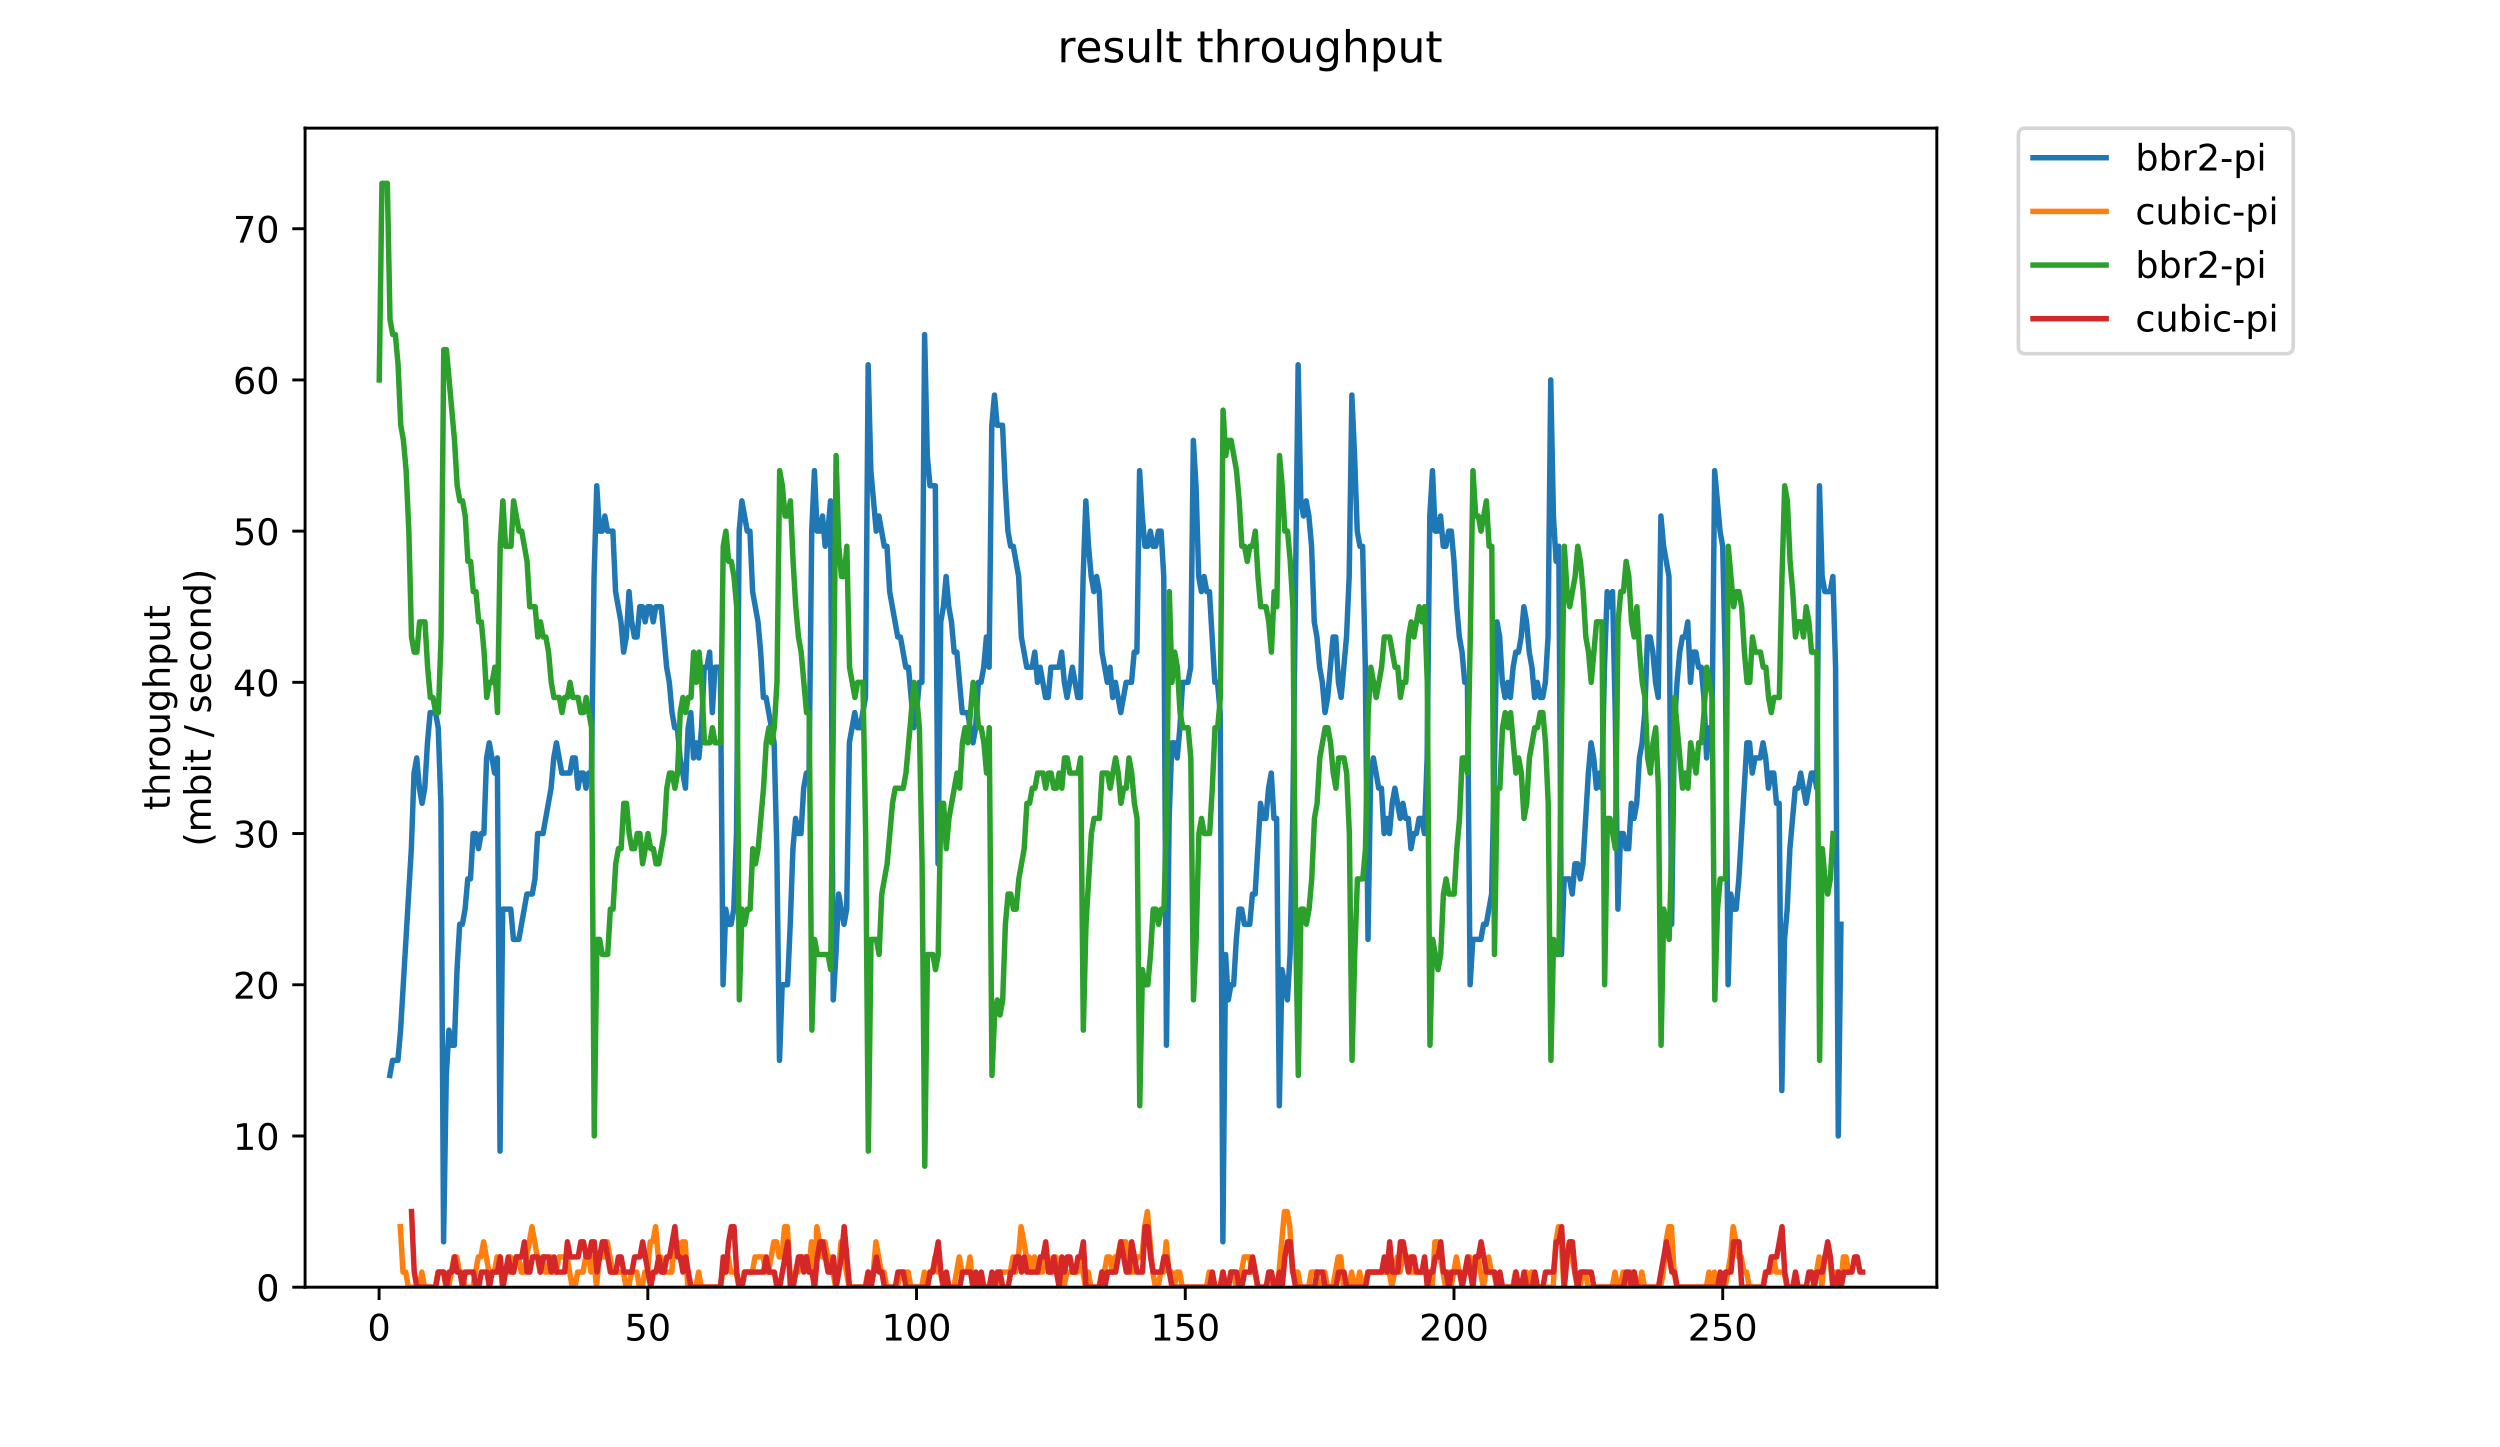 <?xml version="1.0" encoding="utf-8" standalone="no"?>
<!DOCTYPE svg PUBLIC "-//W3C//DTD SVG 1.1//EN"
  "http://www.w3.org/Graphics/SVG/1.1/DTD/svg11.dtd">
<!-- Created with matplotlib (https://matplotlib.org/) -->
<svg height="396pt" version="1.1" viewBox="0 0 684 396" width="684pt" xmlns="http://www.w3.org/2000/svg" xmlns:xlink="http://www.w3.org/1999/xlink">
 <defs>
  <style type="text/css">
*{stroke-linecap:butt;stroke-linejoin:round;}
  </style>
 </defs>
 <g id="figure_1">
  <g id="patch_1">
   <path d="M 0 396 
L 684 396 
L 684 0 
L 0 0 
z
" style="fill:#ffffff;"/>
  </g>
  <g id="axes_1">
   <g id="patch_2">
    <path d="M 83.472 352.174 
L 529.913 352.174 
L 529.913 35.062 
L 83.472 35.062 
z
" style="fill:#ffffff;"/>
   </g>
   <g id="matplotlib.axis_1">
    <g id="xtick_1">
     <g id="line2d_1">
      <defs>
       <path d="M 0 0 
L 0 3.5 
" id="me24bb9c80d" style="stroke:#000000;stroke-width:0.8;"/>
      </defs>
      <g>
       <use style="stroke:#000000;stroke-width:0.8;" x="103.72" xlink:href="#me24bb9c80d" y="352.174"/>
      </g>
     </g>
     <g id="text_1">
      <!-- 0 -->
      <defs>
       <path d="M 31.781 66.406 
Q 24.172 66.406 20.328 58.906 
Q 16.5 51.422 16.5 36.375 
Q 16.5 21.391 20.328 13.891 
Q 24.172 6.391 31.781 6.391 
Q 39.453 6.391 43.281 13.891 
Q 47.125 21.391 47.125 36.375 
Q 47.125 51.422 43.281 58.906 
Q 39.453 66.406 31.781 66.406 
z
M 31.781 74.219 
Q 44.047 74.219 50.516 64.516 
Q 56.984 54.828 56.984 36.375 
Q 56.984 17.969 50.516 8.266 
Q 44.047 -1.422 31.781 -1.422 
Q 19.531 -1.422 13.062 8.266 
Q 6.594 17.969 6.594 36.375 
Q 6.594 54.828 13.062 64.516 
Q 19.531 74.219 31.781 74.219 
z
" id="DejaVuSans-48"/>
      </defs>
      <g transform="translate(100.538 366.773)scale(0.1 -0.1)">
       <use xlink:href="#DejaVuSans-48"/>
      </g>
     </g>
    </g>
    <g id="xtick_2">
     <g id="line2d_2">
      <g>
       <use style="stroke:#000000;stroke-width:0.8;" x="177.243" xlink:href="#me24bb9c80d" y="352.174"/>
      </g>
     </g>
     <g id="text_2">
      <!-- 50 -->
      <defs>
       <path d="M 10.797 72.906 
L 49.516 72.906 
L 49.516 64.594 
L 19.828 64.594 
L 19.828 46.734 
Q 21.969 47.469 24.109 47.828 
Q 26.266 48.188 28.422 48.188 
Q 40.625 48.188 47.75 41.5 
Q 54.891 34.812 54.891 23.391 
Q 54.891 11.625 47.562 5.094 
Q 40.234 -1.422 26.906 -1.422 
Q 22.312 -1.422 17.547 -0.641 
Q 12.797 0.141 7.719 1.703 
L 7.719 11.625 
Q 12.109 9.234 16.797 8.062 
Q 21.484 6.891 26.703 6.891 
Q 35.156 6.891 40.078 11.328 
Q 45.016 15.766 45.016 23.391 
Q 45.016 31 40.078 35.438 
Q 35.156 39.891 26.703 39.891 
Q 22.75 39.891 18.812 39.016 
Q 14.891 38.141 10.797 36.281 
z
" id="DejaVuSans-53"/>
      </defs>
      <g transform="translate(170.88 366.773)scale(0.1 -0.1)">
       <use xlink:href="#DejaVuSans-53"/>
       <use x="63.623" xlink:href="#DejaVuSans-48"/>
      </g>
     </g>
    </g>
    <g id="xtick_3">
     <g id="line2d_3">
      <g>
       <use style="stroke:#000000;stroke-width:0.8;" x="250.766" xlink:href="#me24bb9c80d" y="352.174"/>
      </g>
     </g>
     <g id="text_3">
      <!-- 100 -->
      <defs>
       <path d="M 12.406 8.297 
L 28.516 8.297 
L 28.516 63.922 
L 10.984 60.406 
L 10.984 69.391 
L 28.422 72.906 
L 38.281 72.906 
L 38.281 8.297 
L 54.391 8.297 
L 54.391 0 
L 12.406 0 
z
" id="DejaVuSans-49"/>
      </defs>
      <g transform="translate(241.222 366.773)scale(0.1 -0.1)">
       <use xlink:href="#DejaVuSans-49"/>
       <use x="63.623" xlink:href="#DejaVuSans-48"/>
       <use x="127.246" xlink:href="#DejaVuSans-48"/>
      </g>
     </g>
    </g>
    <g id="xtick_4">
     <g id="line2d_4">
      <g>
       <use style="stroke:#000000;stroke-width:0.8;" x="324.289" xlink:href="#me24bb9c80d" y="352.174"/>
      </g>
     </g>
     <g id="text_4">
      <!-- 150 -->
      <g transform="translate(314.745 366.773)scale(0.1 -0.1)">
       <use xlink:href="#DejaVuSans-49"/>
       <use x="63.623" xlink:href="#DejaVuSans-53"/>
       <use x="127.246" xlink:href="#DejaVuSans-48"/>
      </g>
     </g>
    </g>
    <g id="xtick_5">
     <g id="line2d_5">
      <g>
       <use style="stroke:#000000;stroke-width:0.8;" x="397.812" xlink:href="#me24bb9c80d" y="352.174"/>
      </g>
     </g>
     <g id="text_5">
      <!-- 200 -->
      <defs>
       <path d="M 19.188 8.297 
L 53.609 8.297 
L 53.609 0 
L 7.328 0 
L 7.328 8.297 
Q 12.938 14.109 22.625 23.891 
Q 32.328 33.688 34.812 36.531 
Q 39.547 41.844 41.422 45.531 
Q 43.312 49.219 43.312 52.781 
Q 43.312 58.594 39.234 62.25 
Q 35.156 65.922 28.609 65.922 
Q 23.969 65.922 18.812 64.312 
Q 13.672 62.703 7.812 59.422 
L 7.812 69.391 
Q 13.766 71.781 18.938 73 
Q 24.125 74.219 28.422 74.219 
Q 39.75 74.219 46.484 68.547 
Q 53.219 62.891 53.219 53.422 
Q 53.219 48.922 51.531 44.891 
Q 49.859 40.875 45.406 35.406 
Q 44.188 33.984 37.641 27.219 
Q 31.109 20.453 19.188 8.297 
z
" id="DejaVuSans-50"/>
      </defs>
      <g transform="translate(388.268 366.773)scale(0.1 -0.1)">
       <use xlink:href="#DejaVuSans-50"/>
       <use x="63.623" xlink:href="#DejaVuSans-48"/>
       <use x="127.246" xlink:href="#DejaVuSans-48"/>
      </g>
     </g>
    </g>
    <g id="xtick_6">
     <g id="line2d_6">
      <g>
       <use style="stroke:#000000;stroke-width:0.8;" x="471.335" xlink:href="#me24bb9c80d" y="352.174"/>
      </g>
     </g>
     <g id="text_6">
      <!-- 250 -->
      <g transform="translate(461.791 366.773)scale(0.1 -0.1)">
       <use xlink:href="#DejaVuSans-50"/>
       <use x="63.623" xlink:href="#DejaVuSans-53"/>
       <use x="127.246" xlink:href="#DejaVuSans-48"/>
      </g>
     </g>
    </g>
   </g>
   <g id="matplotlib.axis_2">
    <g id="ytick_1">
     <g id="line2d_7">
      <defs>
       <path d="M 0 0 
L -3.5 0 
" id="m927d7fa964" style="stroke:#000000;stroke-width:0.8;"/>
      </defs>
      <g>
       <use style="stroke:#000000;stroke-width:0.8;" x="83.472" xlink:href="#m927d7fa964" y="352.174"/>
      </g>
     </g>
     <g id="text_7">
      <!-- 0 -->
      <g transform="translate(70.11 355.973)scale(0.1 -0.1)">
       <use xlink:href="#DejaVuSans-48"/>
      </g>
     </g>
    </g>
    <g id="ytick_2">
     <g id="line2d_8">
      <g>
       <use style="stroke:#000000;stroke-width:0.8;" x="83.472" xlink:href="#m927d7fa964" y="310.803"/>
      </g>
     </g>
     <g id="text_8">
      <!-- 10 -->
      <g transform="translate(63.747 314.602)scale(0.1 -0.1)">
       <use xlink:href="#DejaVuSans-49"/>
       <use x="63.623" xlink:href="#DejaVuSans-48"/>
      </g>
     </g>
    </g>
    <g id="ytick_3">
     <g id="line2d_9">
      <g>
       <use style="stroke:#000000;stroke-width:0.8;" x="83.472" xlink:href="#m927d7fa964" y="269.431"/>
      </g>
     </g>
     <g id="text_9">
      <!-- 20 -->
      <g transform="translate(63.747 273.231)scale(0.1 -0.1)">
       <use xlink:href="#DejaVuSans-50"/>
       <use x="63.623" xlink:href="#DejaVuSans-48"/>
      </g>
     </g>
    </g>
    <g id="ytick_4">
     <g id="line2d_10">
      <g>
       <use style="stroke:#000000;stroke-width:0.8;" x="83.472" xlink:href="#m927d7fa964" y="228.06"/>
      </g>
     </g>
     <g id="text_10">
      <!-- 30 -->
      <defs>
       <path d="M 40.578 39.312 
Q 47.656 37.797 51.625 33 
Q 55.609 28.219 55.609 21.188 
Q 55.609 10.406 48.188 4.484 
Q 40.766 -1.422 27.094 -1.422 
Q 22.516 -1.422 17.656 -0.516 
Q 12.797 0.391 7.625 2.203 
L 7.625 11.719 
Q 11.719 9.328 16.594 8.109 
Q 21.484 6.891 26.812 6.891 
Q 36.078 6.891 40.938 10.547 
Q 45.797 14.203 45.797 21.188 
Q 45.797 27.641 41.281 31.266 
Q 36.766 34.906 28.719 34.906 
L 20.219 34.906 
L 20.219 43.016 
L 29.109 43.016 
Q 36.375 43.016 40.234 45.922 
Q 44.094 48.828 44.094 54.297 
Q 44.094 59.906 40.109 62.906 
Q 36.141 65.922 28.719 65.922 
Q 24.656 65.922 20.016 65.031 
Q 15.375 64.156 9.812 62.312 
L 9.812 71.094 
Q 15.438 72.656 20.344 73.438 
Q 25.25 74.219 29.594 74.219 
Q 40.828 74.219 47.359 69.109 
Q 53.906 64.016 53.906 55.328 
Q 53.906 49.266 50.438 45.094 
Q 46.969 40.922 40.578 39.312 
z
" id="DejaVuSans-51"/>
      </defs>
      <g transform="translate(63.747 231.859)scale(0.1 -0.1)">
       <use xlink:href="#DejaVuSans-51"/>
       <use x="63.623" xlink:href="#DejaVuSans-48"/>
      </g>
     </g>
    </g>
    <g id="ytick_5">
     <g id="line2d_11">
      <g>
       <use style="stroke:#000000;stroke-width:0.8;" x="83.472" xlink:href="#m927d7fa964" y="186.689"/>
      </g>
     </g>
     <g id="text_11">
      <!-- 40 -->
      <defs>
       <path d="M 37.797 64.312 
L 12.891 25.391 
L 37.797 25.391 
z
M 35.203 72.906 
L 47.609 72.906 
L 47.609 25.391 
L 58.016 25.391 
L 58.016 17.188 
L 47.609 17.188 
L 47.609 0 
L 37.797 0 
L 37.797 17.188 
L 4.891 17.188 
L 4.891 26.703 
z
" id="DejaVuSans-52"/>
      </defs>
      <g transform="translate(63.747 190.488)scale(0.1 -0.1)">
       <use xlink:href="#DejaVuSans-52"/>
       <use x="63.623" xlink:href="#DejaVuSans-48"/>
      </g>
     </g>
    </g>
    <g id="ytick_6">
     <g id="line2d_12">
      <g>
       <use style="stroke:#000000;stroke-width:0.8;" x="83.472" xlink:href="#m927d7fa964" y="145.317"/>
      </g>
     </g>
     <g id="text_12">
      <!-- 50 -->
      <g transform="translate(63.747 149.116)scale(0.1 -0.1)">
       <use xlink:href="#DejaVuSans-53"/>
       <use x="63.623" xlink:href="#DejaVuSans-48"/>
      </g>
     </g>
    </g>
    <g id="ytick_7">
     <g id="line2d_13">
      <g>
       <use style="stroke:#000000;stroke-width:0.8;" x="83.472" xlink:href="#m927d7fa964" y="103.946"/>
      </g>
     </g>
     <g id="text_13">
      <!-- 60 -->
      <defs>
       <path d="M 33.016 40.375 
Q 26.375 40.375 22.484 35.828 
Q 18.609 31.297 18.609 23.391 
Q 18.609 15.531 22.484 10.953 
Q 26.375 6.391 33.016 6.391 
Q 39.656 6.391 43.531 10.953 
Q 47.406 15.531 47.406 23.391 
Q 47.406 31.297 43.531 35.828 
Q 39.656 40.375 33.016 40.375 
z
M 52.594 71.297 
L 52.594 62.312 
Q 48.875 64.062 45.094 64.984 
Q 41.312 65.922 37.594 65.922 
Q 27.828 65.922 22.672 59.328 
Q 17.531 52.734 16.797 39.406 
Q 19.672 43.656 24.016 45.922 
Q 28.375 48.188 33.594 48.188 
Q 44.578 48.188 50.953 41.516 
Q 57.328 34.859 57.328 23.391 
Q 57.328 12.156 50.688 5.359 
Q 44.047 -1.422 33.016 -1.422 
Q 20.359 -1.422 13.672 8.266 
Q 6.984 17.969 6.984 36.375 
Q 6.984 53.656 15.188 63.938 
Q 23.391 74.219 37.203 74.219 
Q 40.922 74.219 44.703 73.484 
Q 48.484 72.75 52.594 71.297 
z
" id="DejaVuSans-54"/>
      </defs>
      <g transform="translate(63.747 107.745)scale(0.1 -0.1)">
       <use xlink:href="#DejaVuSans-54"/>
       <use x="63.623" xlink:href="#DejaVuSans-48"/>
      </g>
     </g>
    </g>
    <g id="ytick_8">
     <g id="line2d_14">
      <g>
       <use style="stroke:#000000;stroke-width:0.8;" x="83.472" xlink:href="#m927d7fa964" y="62.574"/>
      </g>
     </g>
     <g id="text_14">
      <!-- 70 -->
      <defs>
       <path d="M 8.203 72.906 
L 55.078 72.906 
L 55.078 68.703 
L 28.609 0 
L 18.312 0 
L 43.219 64.594 
L 8.203 64.594 
z
" id="DejaVuSans-55"/>
      </defs>
      <g transform="translate(63.747 66.374)scale(0.1 -0.1)">
       <use xlink:href="#DejaVuSans-55"/>
       <use x="63.623" xlink:href="#DejaVuSans-48"/>
      </g>
     </g>
    </g>
    <g id="text_15">
     <!-- throughput -->
     <defs>
      <path d="M 18.312 70.219 
L 18.312 54.688 
L 36.812 54.688 
L 36.812 47.703 
L 18.312 47.703 
L 18.312 18.016 
Q 18.312 11.328 20.141 9.422 
Q 21.969 7.516 27.594 7.516 
L 36.812 7.516 
L 36.812 0 
L 27.594 0 
Q 17.188 0 13.234 3.875 
Q 9.281 7.766 9.281 18.016 
L 9.281 47.703 
L 2.688 47.703 
L 2.688 54.688 
L 9.281 54.688 
L 9.281 70.219 
z
" id="DejaVuSans-116"/>
      <path d="M 54.891 33.016 
L 54.891 0 
L 45.906 0 
L 45.906 32.719 
Q 45.906 40.484 42.875 44.328 
Q 39.844 48.188 33.797 48.188 
Q 26.516 48.188 22.312 43.547 
Q 18.109 38.922 18.109 30.906 
L 18.109 0 
L 9.078 0 
L 9.078 75.984 
L 18.109 75.984 
L 18.109 46.188 
Q 21.344 51.125 25.703 53.562 
Q 30.078 56 35.797 56 
Q 45.219 56 50.047 50.172 
Q 54.891 44.344 54.891 33.016 
z
" id="DejaVuSans-104"/>
      <path d="M 41.109 46.297 
Q 39.594 47.172 37.812 47.578 
Q 36.031 48 33.891 48 
Q 26.266 48 22.188 43.047 
Q 18.109 38.094 18.109 28.812 
L 18.109 0 
L 9.078 0 
L 9.078 54.688 
L 18.109 54.688 
L 18.109 46.188 
Q 20.953 51.172 25.484 53.578 
Q 30.031 56 36.531 56 
Q 37.453 56 38.578 55.875 
Q 39.703 55.766 41.062 55.516 
z
" id="DejaVuSans-114"/>
      <path d="M 30.609 48.391 
Q 23.391 48.391 19.188 42.75 
Q 14.984 37.109 14.984 27.297 
Q 14.984 17.484 19.156 11.844 
Q 23.344 6.203 30.609 6.203 
Q 37.797 6.203 41.984 11.859 
Q 46.188 17.531 46.188 27.297 
Q 46.188 37.016 41.984 42.703 
Q 37.797 48.391 30.609 48.391 
z
M 30.609 56 
Q 42.328 56 49.016 48.375 
Q 55.719 40.766 55.719 27.297 
Q 55.719 13.875 49.016 6.219 
Q 42.328 -1.422 30.609 -1.422 
Q 18.844 -1.422 12.172 6.219 
Q 5.516 13.875 5.516 27.297 
Q 5.516 40.766 12.172 48.375 
Q 18.844 56 30.609 56 
z
" id="DejaVuSans-111"/>
      <path d="M 8.5 21.578 
L 8.5 54.688 
L 17.484 54.688 
L 17.484 21.922 
Q 17.484 14.156 20.5 10.266 
Q 23.531 6.391 29.594 6.391 
Q 36.859 6.391 41.078 11.031 
Q 45.312 15.672 45.312 23.688 
L 45.312 54.688 
L 54.297 54.688 
L 54.297 0 
L 45.312 0 
L 45.312 8.406 
Q 42.047 3.422 37.719 1 
Q 33.406 -1.422 27.688 -1.422 
Q 18.266 -1.422 13.375 4.438 
Q 8.5 10.297 8.5 21.578 
z
M 31.109 56 
z
" id="DejaVuSans-117"/>
      <path d="M 45.406 27.984 
Q 45.406 37.75 41.375 43.109 
Q 37.359 48.484 30.078 48.484 
Q 22.859 48.484 18.828 43.109 
Q 14.797 37.75 14.797 27.984 
Q 14.797 18.266 18.828 12.891 
Q 22.859 7.516 30.078 7.516 
Q 37.359 7.516 41.375 12.891 
Q 45.406 18.266 45.406 27.984 
z
M 54.391 6.781 
Q 54.391 -7.172 48.188 -13.984 
Q 42 -20.797 29.203 -20.797 
Q 24.469 -20.797 20.266 -20.094 
Q 16.062 -19.391 12.109 -17.922 
L 12.109 -9.188 
Q 16.062 -11.328 19.922 -12.344 
Q 23.781 -13.375 27.781 -13.375 
Q 36.625 -13.375 41.016 -8.766 
Q 45.406 -4.156 45.406 5.172 
L 45.406 9.625 
Q 42.625 4.781 38.281 2.391 
Q 33.938 0 27.875 0 
Q 17.828 0 11.672 7.656 
Q 5.516 15.328 5.516 27.984 
Q 5.516 40.672 11.672 48.328 
Q 17.828 56 27.875 56 
Q 33.938 56 38.281 53.609 
Q 42.625 51.219 45.406 46.391 
L 45.406 54.688 
L 54.391 54.688 
z
" id="DejaVuSans-103"/>
      <path d="M 18.109 8.203 
L 18.109 -20.797 
L 9.078 -20.797 
L 9.078 54.688 
L 18.109 54.688 
L 18.109 46.391 
Q 20.953 51.266 25.266 53.625 
Q 29.594 56 35.594 56 
Q 45.562 56 51.781 48.094 
Q 58.016 40.188 58.016 27.297 
Q 58.016 14.406 51.781 6.484 
Q 45.562 -1.422 35.594 -1.422 
Q 29.594 -1.422 25.266 0.953 
Q 20.953 3.328 18.109 8.203 
z
M 48.688 27.297 
Q 48.688 37.203 44.609 42.844 
Q 40.531 48.484 33.406 48.484 
Q 26.266 48.484 22.188 42.844 
Q 18.109 37.203 18.109 27.297 
Q 18.109 17.391 22.188 11.75 
Q 26.266 6.109 33.406 6.109 
Q 40.531 6.109 44.609 11.75 
Q 48.688 17.391 48.688 27.297 
z
" id="DejaVuSans-112"/>
     </defs>
     <g transform="translate(46.47 221.675)rotate(-90)scale(0.1 -0.1)">
      <use xlink:href="#DejaVuSans-116"/>
      <use x="39.209" xlink:href="#DejaVuSans-104"/>
      <use x="102.588" xlink:href="#DejaVuSans-114"/>
      <use x="143.67" xlink:href="#DejaVuSans-111"/>
      <use x="204.852" xlink:href="#DejaVuSans-117"/>
      <use x="268.23" xlink:href="#DejaVuSans-103"/>
      <use x="331.707" xlink:href="#DejaVuSans-104"/>
      <use x="395.086" xlink:href="#DejaVuSans-112"/>
      <use x="458.562" xlink:href="#DejaVuSans-117"/>
      <use x="521.941" xlink:href="#DejaVuSans-116"/>
     </g>
     <!-- (mbit / second) -->
     <defs>
      <path d="M 31 75.875 
Q 24.469 64.656 21.281 53.656 
Q 18.109 42.672 18.109 31.391 
Q 18.109 20.125 21.312 9.062 
Q 24.516 -2 31 -13.188 
L 23.188 -13.188 
Q 15.875 -1.703 12.234 9.375 
Q 8.594 20.453 8.594 31.391 
Q 8.594 42.281 12.203 53.312 
Q 15.828 64.359 23.188 75.875 
z
" id="DejaVuSans-40"/>
      <path d="M 52 44.188 
Q 55.375 50.25 60.062 53.125 
Q 64.75 56 71.094 56 
Q 79.641 56 84.281 50.016 
Q 88.922 44.047 88.922 33.016 
L 88.922 0 
L 79.891 0 
L 79.891 32.719 
Q 79.891 40.578 77.094 44.375 
Q 74.312 48.188 68.609 48.188 
Q 61.625 48.188 57.562 43.547 
Q 53.516 38.922 53.516 30.906 
L 53.516 0 
L 44.484 0 
L 44.484 32.719 
Q 44.484 40.625 41.703 44.406 
Q 38.922 48.188 33.109 48.188 
Q 26.219 48.188 22.156 43.531 
Q 18.109 38.875 18.109 30.906 
L 18.109 0 
L 9.078 0 
L 9.078 54.688 
L 18.109 54.688 
L 18.109 46.188 
Q 21.188 51.219 25.484 53.609 
Q 29.781 56 35.688 56 
Q 41.656 56 45.828 52.969 
Q 50 49.953 52 44.188 
z
" id="DejaVuSans-109"/>
      <path d="M 48.688 27.297 
Q 48.688 37.203 44.609 42.844 
Q 40.531 48.484 33.406 48.484 
Q 26.266 48.484 22.188 42.844 
Q 18.109 37.203 18.109 27.297 
Q 18.109 17.391 22.188 11.75 
Q 26.266 6.109 33.406 6.109 
Q 40.531 6.109 44.609 11.75 
Q 48.688 17.391 48.688 27.297 
z
M 18.109 46.391 
Q 20.953 51.266 25.266 53.625 
Q 29.594 56 35.594 56 
Q 45.562 56 51.781 48.094 
Q 58.016 40.188 58.016 27.297 
Q 58.016 14.406 51.781 6.484 
Q 45.562 -1.422 35.594 -1.422 
Q 29.594 -1.422 25.266 0.953 
Q 20.953 3.328 18.109 8.203 
L 18.109 0 
L 9.078 0 
L 9.078 75.984 
L 18.109 75.984 
z
" id="DejaVuSans-98"/>
      <path d="M 9.422 54.688 
L 18.406 54.688 
L 18.406 0 
L 9.422 0 
z
M 9.422 75.984 
L 18.406 75.984 
L 18.406 64.594 
L 9.422 64.594 
z
" id="DejaVuSans-105"/>
      <path id="DejaVuSans-32"/>
      <path d="M 25.391 72.906 
L 33.688 72.906 
L 8.297 -9.281 
L 0 -9.281 
z
" id="DejaVuSans-47"/>
      <path d="M 44.281 53.078 
L 44.281 44.578 
Q 40.484 46.531 36.375 47.5 
Q 32.281 48.484 27.875 48.484 
Q 21.188 48.484 17.844 46.438 
Q 14.5 44.391 14.5 40.281 
Q 14.5 37.156 16.891 35.375 
Q 19.281 33.594 26.516 31.984 
L 29.594 31.297 
Q 39.156 29.25 43.188 25.516 
Q 47.219 21.781 47.219 15.094 
Q 47.219 7.469 41.188 3.016 
Q 35.156 -1.422 24.609 -1.422 
Q 20.219 -1.422 15.453 -0.562 
Q 10.688 0.297 5.422 2 
L 5.422 11.281 
Q 10.406 8.688 15.234 7.391 
Q 20.062 6.109 24.812 6.109 
Q 31.156 6.109 34.562 8.281 
Q 37.984 10.453 37.984 14.406 
Q 37.984 18.062 35.516 20.016 
Q 33.062 21.969 24.703 23.781 
L 21.578 24.516 
Q 13.234 26.266 9.516 29.906 
Q 5.812 33.547 5.812 39.891 
Q 5.812 47.609 11.281 51.797 
Q 16.75 56 26.812 56 
Q 31.781 56 36.172 55.266 
Q 40.578 54.547 44.281 53.078 
z
" id="DejaVuSans-115"/>
      <path d="M 56.203 29.594 
L 56.203 25.203 
L 14.891 25.203 
Q 15.484 15.922 20.484 11.062 
Q 25.484 6.203 34.422 6.203 
Q 39.594 6.203 44.453 7.469 
Q 49.312 8.734 54.109 11.281 
L 54.109 2.781 
Q 49.266 0.734 44.188 -0.344 
Q 39.109 -1.422 33.891 -1.422 
Q 20.797 -1.422 13.156 6.188 
Q 5.516 13.812 5.516 26.812 
Q 5.516 40.234 12.766 48.109 
Q 20.016 56 32.328 56 
Q 43.359 56 49.781 48.891 
Q 56.203 41.797 56.203 29.594 
z
M 47.219 32.234 
Q 47.125 39.594 43.094 43.984 
Q 39.062 48.391 32.422 48.391 
Q 24.906 48.391 20.391 44.141 
Q 15.875 39.891 15.188 32.172 
z
" id="DejaVuSans-101"/>
      <path d="M 48.781 52.594 
L 48.781 44.188 
Q 44.969 46.297 41.141 47.344 
Q 37.312 48.391 33.406 48.391 
Q 24.656 48.391 19.812 42.844 
Q 14.984 37.312 14.984 27.297 
Q 14.984 17.281 19.812 11.734 
Q 24.656 6.203 33.406 6.203 
Q 37.312 6.203 41.141 7.25 
Q 44.969 8.297 48.781 10.406 
L 48.781 2.094 
Q 45.016 0.344 40.984 -0.531 
Q 36.969 -1.422 32.422 -1.422 
Q 20.062 -1.422 12.781 6.344 
Q 5.516 14.109 5.516 27.297 
Q 5.516 40.672 12.859 48.328 
Q 20.219 56 33.016 56 
Q 37.156 56 41.109 55.141 
Q 45.062 54.297 48.781 52.594 
z
" id="DejaVuSans-99"/>
      <path d="M 54.891 33.016 
L 54.891 0 
L 45.906 0 
L 45.906 32.719 
Q 45.906 40.484 42.875 44.328 
Q 39.844 48.188 33.797 48.188 
Q 26.516 48.188 22.312 43.547 
Q 18.109 38.922 18.109 30.906 
L 18.109 0 
L 9.078 0 
L 9.078 54.688 
L 18.109 54.688 
L 18.109 46.188 
Q 21.344 51.125 25.703 53.562 
Q 30.078 56 35.797 56 
Q 45.219 56 50.047 50.172 
Q 54.891 44.344 54.891 33.016 
z
" id="DejaVuSans-110"/>
      <path d="M 45.406 46.391 
L 45.406 75.984 
L 54.391 75.984 
L 54.391 0 
L 45.406 0 
L 45.406 8.203 
Q 42.578 3.328 38.25 0.953 
Q 33.938 -1.422 27.875 -1.422 
Q 17.969 -1.422 11.734 6.484 
Q 5.516 14.406 5.516 27.297 
Q 5.516 40.188 11.734 48.094 
Q 17.969 56 27.875 56 
Q 33.938 56 38.25 53.625 
Q 42.578 51.266 45.406 46.391 
z
M 14.797 27.297 
Q 14.797 17.391 18.875 11.75 
Q 22.953 6.109 30.078 6.109 
Q 37.203 6.109 41.297 11.75 
Q 45.406 17.391 45.406 27.297 
Q 45.406 37.203 41.297 42.844 
Q 37.203 48.484 30.078 48.484 
Q 22.953 48.484 18.875 42.844 
Q 14.797 37.203 14.797 27.297 
z
" id="DejaVuSans-100"/>
      <path d="M 8.016 75.875 
L 15.828 75.875 
Q 23.141 64.359 26.781 53.312 
Q 30.422 42.281 30.422 31.391 
Q 30.422 20.453 26.781 9.375 
Q 23.141 -1.703 15.828 -13.188 
L 8.016 -13.188 
Q 14.5 -2 17.703 9.062 
Q 20.906 20.125 20.906 31.391 
Q 20.906 42.672 17.703 53.656 
Q 14.5 64.656 8.016 75.875 
z
" id="DejaVuSans-41"/>
     </defs>
     <g transform="translate(57.668 231.609)rotate(-90)scale(0.1 -0.1)">
      <use xlink:href="#DejaVuSans-40"/>
      <use x="39.014" xlink:href="#DejaVuSans-109"/>
      <use x="136.426" xlink:href="#DejaVuSans-98"/>
      <use x="199.902" xlink:href="#DejaVuSans-105"/>
      <use x="227.686" xlink:href="#DejaVuSans-116"/>
      <use x="266.895" xlink:href="#DejaVuSans-32"/>
      <use x="298.682" xlink:href="#DejaVuSans-47"/>
      <use x="332.373" xlink:href="#DejaVuSans-32"/>
      <use x="364.16" xlink:href="#DejaVuSans-115"/>
      <use x="416.26" xlink:href="#DejaVuSans-101"/>
      <use x="477.783" xlink:href="#DejaVuSans-99"/>
      <use x="532.764" xlink:href="#DejaVuSans-111"/>
      <use x="593.945" xlink:href="#DejaVuSans-110"/>
      <use x="657.324" xlink:href="#DejaVuSans-100"/>
      <use x="720.801" xlink:href="#DejaVuSans-41"/>
     </g>
    </g>
   </g>
   <g id="line2d_15">
    <path clip-path="url(#pf72b67966b)" d="M 106.66 294.254 
L 107.396 290.117 
L 108.866 290.117 
L 109.601 281.843 
L 112.542 232.197 
L 113.278 211.511 
L 114.013 207.374 
L 114.748 215.649 
L 115.483 219.786 
L 116.218 215.649 
L 116.954 203.237 
L 117.689 194.963 
L 119.159 194.963 
L 119.895 199.1 
L 120.63 219.786 
L 121.365 339.763 
L 122.1 294.254 
L 122.836 281.843 
L 123.571 285.98 
L 124.306 285.98 
L 125.041 265.294 
L 125.776 252.883 
L 126.512 252.883 
L 127.247 248.746 
L 127.982 240.471 
L 128.717 240.471 
L 129.453 228.06 
L 130.188 228.06 
L 130.923 232.197 
L 131.658 228.06 
L 132.394 228.06 
L 133.129 207.374 
L 133.864 203.237 
L 135.334 211.511 
L 136.07 207.374 
L 136.805 314.94 
L 137.54 248.746 
L 139.746 248.746 
L 140.481 257.02 
L 141.952 257.02 
L 144.157 244.609 
L 145.628 244.609 
L 146.363 240.471 
L 147.098 228.06 
L 148.569 228.06 
L 150.774 215.649 
L 151.51 207.374 
L 152.245 203.237 
L 153.715 211.511 
L 155.921 211.511 
L 156.656 207.374 
L 157.391 207.374 
L 158.127 215.649 
L 158.862 211.511 
L 159.597 211.511 
L 160.332 215.649 
L 161.068 211.511 
L 161.803 211.511 
L 162.538 157.729 
L 163.273 132.906 
L 164.008 145.317 
L 164.744 145.317 
L 165.479 141.18 
L 166.214 145.317 
L 167.685 145.317 
L 168.42 161.866 
L 169.89 170.14 
L 170.626 178.414 
L 171.361 174.277 
L 172.096 161.866 
L 172.831 170.14 
L 173.567 174.277 
L 174.302 174.277 
L 175.037 166.003 
L 175.772 166.003 
L 176.507 170.14 
L 177.243 166.003 
L 177.978 166.003 
L 178.713 170.14 
L 179.448 166.003 
L 180.919 166.003 
L 182.389 182.551 
L 183.125 186.689 
L 183.86 194.963 
L 184.595 199.1 
L 185.33 199.1 
L 186.065 207.374 
L 187.536 215.649 
L 188.271 199.1 
L 189.006 194.963 
L 189.742 207.374 
L 190.477 203.237 
L 191.212 207.374 
L 191.947 199.1 
L 192.683 182.551 
L 193.418 182.551 
L 194.153 178.414 
L 194.888 194.963 
L 195.623 182.551 
L 197.094 182.551 
L 197.829 269.431 
L 198.564 248.746 
L 199.3 252.883 
L 200.035 252.883 
L 200.77 248.746 
L 201.505 228.06 
L 202.241 145.317 
L 202.976 137.043 
L 204.446 145.317 
L 205.181 145.317 
L 205.917 161.866 
L 207.387 170.14 
L 208.122 178.414 
L 208.858 190.826 
L 209.593 190.826 
L 211.799 203.237 
L 212.534 232.197 
L 213.269 290.117 
L 214.004 269.431 
L 215.475 269.431 
L 216.21 252.883 
L 216.945 232.197 
L 217.68 223.923 
L 218.416 228.06 
L 219.151 228.06 
L 219.886 215.649 
L 220.621 211.511 
L 221.357 211.511 
L 222.092 145.317 
L 222.827 128.769 
L 223.562 145.317 
L 224.297 145.317 
L 225.033 141.18 
L 225.768 149.454 
L 226.503 145.317 
L 227.238 137.043 
L 227.974 273.569 
L 228.709 261.157 
L 229.444 244.609 
L 230.915 252.883 
L 231.65 248.746 
L 232.385 203.237 
L 233.855 194.963 
L 234.591 199.1 
L 235.326 199.1 
L 236.796 190.826 
L 237.532 99.809 
L 238.267 128.769 
L 239.737 145.317 
L 240.473 141.18 
L 241.943 149.454 
L 242.678 149.454 
L 243.413 161.866 
L 245.619 174.277 
L 246.354 174.277 
L 247.825 182.551 
L 248.56 182.551 
L 250.031 199.1 
L 250.766 194.963 
L 251.501 186.689 
L 252.236 186.689 
L 252.971 91.534 
L 253.707 124.632 
L 254.442 132.906 
L 255.912 132.906 
L 256.648 236.334 
L 257.383 170.14 
L 258.118 166.003 
L 258.853 157.729 
L 259.589 166.003 
L 260.324 170.14 
L 261.059 178.414 
L 261.794 178.414 
L 263.265 194.963 
L 264.735 194.963 
L 266.206 203.237 
L 266.941 199.1 
L 267.676 186.689 
L 268.411 186.689 
L 269.147 182.551 
L 269.882 174.277 
L 270.617 182.551 
L 271.352 116.357 
L 272.088 108.083 
L 272.823 116.357 
L 274.293 116.357 
L 275.028 132.906 
L 275.764 145.317 
L 276.499 149.454 
L 277.234 149.454 
L 278.705 157.729 
L 279.44 174.277 
L 280.91 182.551 
L 282.381 182.551 
L 283.116 178.414 
L 283.851 186.689 
L 284.586 182.551 
L 286.057 190.826 
L 286.792 190.826 
L 287.527 182.551 
L 289.733 182.551 
L 290.468 178.414 
L 291.204 186.689 
L 291.939 190.826 
L 293.409 182.551 
L 294.88 190.826 
L 295.615 190.826 
L 296.35 157.729 
L 297.085 137.043 
L 297.821 149.454 
L 298.556 157.729 
L 299.291 161.866 
L 300.026 157.729 
L 300.762 161.866 
L 301.497 178.414 
L 302.967 186.689 
L 303.702 182.551 
L 304.438 190.826 
L 305.173 186.689 
L 306.643 194.963 
L 308.114 186.689 
L 309.584 186.689 
L 310.32 178.414 
L 311.055 178.414 
L 311.79 128.769 
L 312.525 141.18 
L 313.26 149.454 
L 313.996 149.454 
L 314.731 145.317 
L 315.466 149.454 
L 316.201 149.454 
L 316.937 145.317 
L 317.672 145.317 
L 318.407 157.729 
L 319.142 285.98 
L 319.878 223.923 
L 320.613 203.237 
L 321.348 203.237 
L 322.083 207.374 
L 322.818 199.1 
L 323.554 186.689 
L 325.024 186.689 
L 325.759 182.551 
L 326.495 120.494 
L 327.23 132.906 
L 327.965 157.729 
L 328.7 161.866 
L 329.436 157.729 
L 330.171 161.866 
L 330.906 161.866 
L 332.376 186.689 
L 333.112 186.689 
L 333.847 194.963 
L 334.582 339.763 
L 335.317 261.157 
L 336.053 273.569 
L 336.788 269.431 
L 337.523 269.431 
L 338.258 257.02 
L 338.994 248.746 
L 339.729 248.746 
L 340.464 252.883 
L 341.935 252.883 
L 342.67 244.609 
L 343.405 244.609 
L 344.875 219.786 
L 345.611 223.923 
L 346.346 223.923 
L 347.081 215.649 
L 347.816 211.511 
L 348.552 223.923 
L 349.287 223.923 
L 350.022 302.529 
L 350.757 265.294 
L 352.228 273.569 
L 352.963 261.157 
L 353.698 223.923 
L 355.169 99.809 
L 355.904 137.043 
L 356.639 141.18 
L 357.374 137.043 
L 358.11 141.18 
L 358.845 149.454 
L 359.58 170.14 
L 360.315 174.277 
L 361.051 182.551 
L 361.786 186.689 
L 362.521 194.963 
L 363.256 190.826 
L 364.727 174.277 
L 365.462 174.277 
L 366.197 186.689 
L 366.932 190.826 
L 368.403 174.277 
L 369.138 157.729 
L 369.873 108.083 
L 370.609 124.632 
L 371.344 145.317 
L 372.079 149.454 
L 372.814 149.454 
L 373.549 182.551 
L 374.285 257.02 
L 375.02 211.511 
L 375.755 207.374 
L 377.226 215.649 
L 377.961 215.649 
L 378.696 228.06 
L 379.431 223.923 
L 380.167 228.06 
L 380.902 219.786 
L 381.637 215.649 
L 383.107 223.923 
L 383.843 219.786 
L 384.578 223.923 
L 385.313 223.923 
L 386.048 232.197 
L 386.784 228.06 
L 387.519 228.06 
L 388.254 223.923 
L 388.989 223.923 
L 389.725 228.06 
L 390.46 207.374 
L 391.195 141.18 
L 391.93 128.769 
L 392.665 145.317 
L 393.401 145.317 
L 394.136 141.18 
L 394.871 149.454 
L 395.606 149.454 
L 396.342 145.317 
L 397.077 145.317 
L 397.812 153.592 
L 398.547 166.003 
L 399.283 174.277 
L 400.018 178.414 
L 400.753 186.689 
L 401.488 186.689 
L 402.223 269.431 
L 402.959 257.02 
L 405.164 257.02 
L 405.9 252.883 
L 406.635 252.883 
L 408.105 244.609 
L 408.841 211.511 
L 409.576 170.14 
L 410.311 174.277 
L 411.046 186.689 
L 411.781 190.826 
L 412.517 186.689 
L 413.252 190.826 
L 413.987 182.551 
L 414.722 178.414 
L 415.458 178.414 
L 416.193 174.277 
L 416.928 166.003 
L 417.663 170.14 
L 418.399 178.414 
L 419.134 182.551 
L 419.869 190.826 
L 420.604 186.689 
L 421.34 190.826 
L 422.075 190.826 
L 422.81 186.689 
L 423.545 174.277 
L 424.28 103.946 
L 425.016 141.18 
L 425.751 153.592 
L 426.486 149.454 
L 427.221 261.157 
L 427.957 240.471 
L 429.427 240.471 
L 430.162 244.609 
L 430.898 236.334 
L 431.633 236.334 
L 432.368 240.471 
L 433.103 236.334 
L 434.574 211.511 
L 435.309 203.237 
L 436.044 207.374 
L 436.779 215.649 
L 437.515 211.511 
L 438.25 215.649 
L 438.985 182.551 
L 439.72 161.866 
L 440.456 166.003 
L 441.191 161.866 
L 441.926 194.963 
L 442.661 248.746 
L 443.396 228.06 
L 444.132 228.06 
L 444.867 232.197 
L 445.602 232.197 
L 446.337 219.786 
L 447.073 223.923 
L 447.808 219.786 
L 448.543 207.374 
L 449.278 203.237 
L 450.014 194.963 
L 450.749 174.277 
L 451.484 174.277 
L 452.219 178.414 
L 452.954 186.689 
L 453.69 190.826 
L 454.425 141.18 
L 455.16 149.454 
L 456.631 157.729 
L 457.366 252.883 
L 458.101 199.1 
L 458.836 186.689 
L 459.572 178.414 
L 460.307 174.277 
L 461.042 174.277 
L 461.777 170.14 
L 462.512 186.689 
L 463.248 178.414 
L 463.983 178.414 
L 464.718 182.551 
L 465.453 182.551 
L 466.189 190.826 
L 466.924 207.374 
L 467.659 199.1 
L 468.394 199.1 
L 469.13 128.769 
L 470.6 145.317 
L 471.335 149.454 
L 472.07 182.551 
L 472.806 269.431 
L 473.541 244.609 
L 474.276 248.746 
L 475.011 248.746 
L 475.747 240.471 
L 477.952 203.237 
L 478.688 203.237 
L 479.423 211.511 
L 480.158 207.374 
L 481.628 207.374 
L 482.364 203.237 
L 483.099 207.374 
L 483.834 215.649 
L 484.569 211.511 
L 485.305 211.511 
L 486.04 219.786 
L 486.775 219.786 
L 487.51 298.391 
L 488.246 257.02 
L 488.981 248.746 
L 489.716 232.197 
L 491.186 215.649 
L 491.922 215.649 
L 492.657 211.511 
L 494.127 219.786 
L 495.598 211.511 
L 496.333 211.511 
L 497.068 215.649 
L 497.804 132.906 
L 498.539 157.729 
L 499.274 161.866 
L 500.744 161.866 
L 501.48 157.729 
L 502.215 182.551 
L 502.95 310.803 
L 503.685 252.883 
L 503.685 252.883 
" style="fill:none;stroke:#1f77b4;stroke-linecap:square;stroke-width:1.5;"/>
   </g>
   <g id="line2d_16">
    <path clip-path="url(#pf72b67966b)" d="M 109.525 335.626 
L 110.26 348.037 
L 110.995 348.037 
L 111.731 352.174 
L 114.672 352.174 
L 115.407 348.037 
L 116.142 352.174 
L 119.083 352.174 
L 119.818 348.037 
L 121.289 348.037 
L 122.024 352.174 
L 122.759 352.174 
L 124.23 343.9 
L 124.965 343.9 
L 125.7 348.037 
L 126.435 348.037 
L 127.17 352.174 
L 129.376 352.174 
L 130.847 343.9 
L 131.582 343.9 
L 132.317 339.763 
L 133.788 348.037 
L 135.258 348.037 
L 135.993 343.9 
L 136.728 343.9 
L 137.464 352.174 
L 138.199 348.037 
L 138.934 348.037 
L 139.669 343.9 
L 140.405 348.037 
L 141.14 343.9 
L 141.875 343.9 
L 142.61 348.037 
L 143.346 348.037 
L 145.551 335.626 
L 147.757 348.037 
L 148.492 343.9 
L 149.227 348.037 
L 149.963 348.037 
L 150.698 343.9 
L 151.433 348.037 
L 152.168 348.037 
L 152.904 343.9 
L 155.109 343.9 
L 156.58 352.174 
L 157.315 352.174 
L 158.05 348.037 
L 159.521 348.037 
L 160.256 343.9 
L 160.991 343.9 
L 161.726 348.037 
L 162.462 343.9 
L 163.197 352.174 
L 163.932 343.9 
L 165.402 343.9 
L 166.138 339.763 
L 167.608 348.037 
L 170.549 348.037 
L 171.284 352.174 
L 172.02 352.174 
L 172.755 348.037 
L 174.225 348.037 
L 174.961 352.174 
L 175.696 352.174 
L 176.431 348.037 
L 177.166 348.037 
L 177.901 339.763 
L 178.637 339.763 
L 179.372 335.626 
L 180.107 343.9 
L 180.842 343.9 
L 181.578 348.037 
L 183.783 348.037 
L 184.519 339.763 
L 185.254 339.763 
L 185.989 343.9 
L 186.724 339.763 
L 187.459 339.763 
L 188.195 352.174 
L 190.4 352.174 
L 191.136 348.037 
L 191.871 352.174 
L 197.017 352.174 
L 197.753 348.037 
L 198.488 348.037 
L 199.223 343.9 
L 199.958 348.037 
L 201.429 348.037 
L 202.164 352.174 
L 202.899 352.174 
L 203.635 348.037 
L 205.84 348.037 
L 206.575 343.9 
L 208.781 343.9 
L 209.516 348.037 
L 210.252 348.037 
L 211.722 339.763 
L 212.457 339.763 
L 213.193 343.9 
L 213.928 343.9 
L 214.663 335.626 
L 215.398 335.626 
L 216.133 348.037 
L 216.869 352.174 
L 217.604 348.037 
L 218.339 348.037 
L 219.074 343.9 
L 220.545 343.9 
L 221.28 348.037 
L 222.015 339.763 
L 222.751 352.174 
L 223.486 335.626 
L 224.956 343.9 
L 225.691 339.763 
L 226.427 343.9 
L 227.162 343.9 
L 228.632 352.174 
L 229.368 348.037 
L 230.103 339.763 
L 232.309 352.174 
L 236.72 352.174 
L 237.455 348.037 
L 238.19 352.174 
L 238.926 348.037 
L 239.661 339.763 
L 241.131 348.037 
L 241.867 348.037 
L 242.602 352.174 
L 245.543 352.174 
L 246.278 348.037 
L 248.484 348.037 
L 249.219 352.174 
L 252.16 352.174 
L 252.895 348.037 
L 253.63 352.174 
L 254.365 348.037 
L 255.101 348.037 
L 255.836 343.9 
L 256.571 348.037 
L 257.306 348.037 
L 258.042 352.174 
L 260.983 352.174 
L 262.453 343.9 
L 263.188 348.037 
L 264.659 348.037 
L 265.394 343.9 
L 266.129 352.174 
L 272.746 352.174 
L 273.482 348.037 
L 276.422 348.037 
L 277.158 343.9 
L 277.893 348.037 
L 278.628 343.9 
L 279.363 335.626 
L 280.834 343.9 
L 281.569 343.9 
L 282.304 348.037 
L 283.04 343.9 
L 283.775 348.037 
L 285.245 348.037 
L 285.98 343.9 
L 286.716 343.9 
L 287.451 348.037 
L 288.186 348.037 
L 288.921 343.9 
L 289.657 348.037 
L 290.392 348.037 
L 291.127 352.174 
L 291.862 348.037 
L 294.803 348.037 
L 295.538 343.9 
L 297.009 352.174 
L 297.744 348.037 
L 298.479 352.174 
L 300.685 352.174 
L 301.42 348.037 
L 302.156 348.037 
L 302.891 343.9 
L 303.626 343.9 
L 304.361 348.037 
L 305.096 343.9 
L 305.832 343.9 
L 306.567 339.763 
L 308.037 339.763 
L 309.508 348.037 
L 310.243 348.037 
L 310.978 343.9 
L 312.449 343.9 
L 313.184 335.626 
L 313.919 331.488 
L 315.39 348.037 
L 316.125 352.174 
L 316.86 352.174 
L 317.595 348.037 
L 318.331 348.037 
L 319.066 339.763 
L 319.801 348.037 
L 320.536 348.037 
L 321.272 352.174 
L 322.007 348.037 
L 322.742 348.037 
L 323.477 352.174 
L 330.094 352.174 
L 330.83 348.037 
L 331.565 352.174 
L 333.77 352.174 
L 334.506 348.037 
L 335.241 352.174 
L 335.976 352.174 
L 336.711 348.037 
L 337.447 348.037 
L 338.182 352.174 
L 338.917 352.174 
L 340.388 343.9 
L 341.858 343.9 
L 342.593 348.037 
L 343.329 348.037 
L 344.064 352.174 
L 347.005 352.174 
L 347.74 348.037 
L 348.475 352.174 
L 349.21 352.174 
L 349.946 348.037 
L 351.416 331.488 
L 352.151 331.488 
L 352.887 335.626 
L 353.622 348.037 
L 355.092 348.037 
L 355.827 352.174 
L 358.033 352.174 
L 358.768 348.037 
L 360.239 348.037 
L 360.974 352.174 
L 361.709 352.174 
L 362.445 348.037 
L 363.18 352.174 
L 364.65 352.174 
L 366.121 343.9 
L 366.856 343.9 
L 367.591 352.174 
L 369.062 352.174 
L 369.797 348.037 
L 370.532 352.174 
L 371.267 352.174 
L 372.003 348.037 
L 372.738 352.174 
L 373.473 352.174 
L 374.208 348.037 
L 380.09 348.037 
L 380.825 352.174 
L 382.296 343.9 
L 383.031 348.037 
L 383.766 343.9 
L 385.237 343.9 
L 385.972 348.037 
L 391.119 348.037 
L 391.854 352.174 
L 392.589 339.763 
L 393.324 339.763 
L 395.53 352.174 
L 396.265 348.037 
L 397 352.174 
L 398.471 343.9 
L 399.206 348.037 
L 401.412 348.037 
L 402.147 343.9 
L 402.882 352.174 
L 403.617 343.9 
L 404.353 343.9 
L 405.823 352.174 
L 407.294 343.9 
L 408.029 348.037 
L 408.764 348.037 
L 409.499 352.174 
L 413.911 352.174 
L 414.646 348.037 
L 415.381 352.174 
L 416.852 352.174 
L 417.587 348.037 
L 418.322 352.174 
L 419.057 348.037 
L 419.793 352.174 
L 424.939 352.174 
L 425.674 339.763 
L 426.41 335.626 
L 427.145 339.763 
L 427.88 352.174 
L 428.615 343.9 
L 429.351 339.763 
L 431.556 352.174 
L 432.292 352.174 
L 433.027 348.037 
L 433.762 348.037 
L 434.497 352.174 
L 441.114 352.174 
L 441.85 348.037 
L 442.585 352.174 
L 443.32 352.174 
L 444.055 348.037 
L 444.79 352.174 
L 445.526 352.174 
L 446.261 348.037 
L 446.996 348.037 
L 447.731 352.174 
L 448.467 352.174 
L 449.202 348.037 
L 449.937 352.174 
L 454.348 352.174 
L 455.084 348.037 
L 455.819 339.763 
L 456.554 335.626 
L 457.289 335.626 
L 458.025 348.037 
L 458.76 352.174 
L 466.847 352.174 
L 467.583 348.037 
L 468.318 352.174 
L 469.053 348.037 
L 469.788 352.174 
L 471.994 352.174 
L 473.464 343.9 
L 474.2 335.626 
L 475.67 343.9 
L 476.405 343.9 
L 477.141 348.037 
L 477.876 348.037 
L 478.611 352.174 
L 482.287 352.174 
L 483.022 348.037 
L 484.493 348.037 
L 485.228 343.9 
L 485.963 348.037 
L 488.169 348.037 
L 488.904 352.174 
L 496.257 352.174 
L 497.727 343.9 
L 498.462 352.174 
L 499.198 343.9 
L 500.668 343.9 
L 501.403 352.174 
L 502.138 348.037 
L 502.874 348.037 
L 503.609 352.174 
L 504.344 343.9 
L 505.079 343.9 
L 505.815 348.037 
L 505.815 348.037 
" style="fill:none;stroke:#ff7f0e;stroke-linecap:square;stroke-width:1.5;"/>
   </g>
   <g id="line2d_17">
    <path clip-path="url(#pf72b67966b)" d="M 103.765 103.946 
L 104.5 50.163 
L 105.971 50.163 
L 106.706 87.397 
L 107.441 91.534 
L 108.176 91.534 
L 108.912 99.809 
L 109.647 116.357 
L 110.382 120.494 
L 111.117 128.769 
L 111.853 145.317 
L 112.588 174.277 
L 113.323 178.414 
L 114.058 178.414 
L 114.794 170.14 
L 116.264 170.14 
L 116.999 182.551 
L 117.734 190.826 
L 118.47 190.826 
L 119.205 194.963 
L 119.94 194.963 
L 120.675 174.277 
L 121.411 95.672 
L 122.146 95.672 
L 124.352 120.494 
L 125.087 132.906 
L 125.822 137.043 
L 126.557 137.043 
L 127.293 141.18 
L 128.028 153.592 
L 128.763 153.592 
L 129.498 161.866 
L 130.233 161.866 
L 130.969 170.14 
L 131.704 170.14 
L 132.439 178.414 
L 133.174 190.826 
L 133.91 186.689 
L 134.645 186.689 
L 135.38 182.551 
L 136.115 194.963 
L 136.851 149.454 
L 137.586 137.043 
L 138.321 149.454 
L 139.791 149.454 
L 140.527 137.043 
L 141.997 145.317 
L 142.732 145.317 
L 144.203 153.592 
L 144.938 166.003 
L 146.409 166.003 
L 147.144 174.277 
L 147.879 170.14 
L 148.614 174.277 
L 149.349 174.277 
L 150.085 178.414 
L 150.82 186.689 
L 151.555 190.826 
L 153.026 190.826 
L 153.761 194.963 
L 154.496 190.826 
L 155.231 190.826 
L 155.967 186.689 
L 156.702 190.826 
L 158.172 190.826 
L 158.907 194.963 
L 159.643 194.963 
L 160.378 190.826 
L 161.848 199.1 
L 162.584 310.803 
L 163.319 257.02 
L 164.054 257.02 
L 164.789 261.157 
L 166.26 261.157 
L 166.995 248.746 
L 167.73 248.746 
L 168.465 236.334 
L 169.201 232.197 
L 169.936 232.197 
L 170.671 219.786 
L 171.406 219.786 
L 172.142 228.06 
L 172.877 232.197 
L 173.612 232.197 
L 174.347 228.06 
L 175.083 228.06 
L 175.818 236.334 
L 177.288 228.06 
L 178.023 232.197 
L 178.759 232.197 
L 179.494 236.334 
L 180.229 236.334 
L 181.7 228.06 
L 182.435 215.649 
L 183.17 211.511 
L 183.905 211.511 
L 184.641 215.649 
L 185.376 211.511 
L 186.111 194.963 
L 186.846 190.826 
L 187.581 194.963 
L 188.317 190.826 
L 189.052 190.826 
L 189.787 178.414 
L 190.522 186.689 
L 191.258 178.414 
L 191.993 186.689 
L 192.728 203.237 
L 194.199 203.237 
L 194.934 199.1 
L 195.669 203.237 
L 197.139 203.237 
L 197.875 149.454 
L 198.61 145.317 
L 199.345 153.592 
L 200.08 153.592 
L 200.816 157.729 
L 201.551 166.003 
L 202.286 273.569 
L 203.021 248.746 
L 203.757 252.883 
L 204.492 248.746 
L 205.227 248.746 
L 205.962 232.197 
L 206.698 236.334 
L 207.433 232.197 
L 208.903 215.649 
L 209.638 203.237 
L 210.374 199.1 
L 211.109 203.237 
L 211.844 199.1 
L 212.579 186.689 
L 213.315 128.769 
L 214.05 132.906 
L 214.785 141.18 
L 215.52 141.18 
L 216.256 137.043 
L 216.991 153.592 
L 217.726 166.003 
L 218.461 174.277 
L 219.196 178.414 
L 220.667 194.963 
L 221.402 194.963 
L 222.137 281.843 
L 222.873 257.02 
L 223.608 261.157 
L 226.549 261.157 
L 227.284 265.294 
L 228.754 124.632 
L 229.49 149.454 
L 230.225 157.729 
L 230.96 157.729 
L 231.695 149.454 
L 232.431 182.551 
L 233.901 190.826 
L 234.636 186.689 
L 236.107 186.689 
L 236.842 228.06 
L 237.577 314.94 
L 238.312 257.02 
L 239.783 257.02 
L 240.518 261.157 
L 241.253 244.609 
L 242.724 236.334 
L 244.194 219.786 
L 244.93 215.649 
L 247.135 215.649 
L 247.87 211.511 
L 250.076 186.689 
L 250.811 190.826 
L 251.547 199.1 
L 252.282 236.334 
L 253.017 319.077 
L 253.752 261.157 
L 255.223 261.157 
L 255.958 265.294 
L 256.693 261.157 
L 257.428 219.786 
L 258.164 219.786 
L 258.899 232.197 
L 259.634 223.923 
L 261.84 211.511 
L 262.575 215.649 
L 263.31 203.237 
L 264.046 199.1 
L 264.781 203.237 
L 266.251 186.689 
L 266.986 190.826 
L 267.722 199.1 
L 268.457 199.1 
L 269.192 203.237 
L 269.927 211.511 
L 270.663 199.1 
L 271.398 294.254 
L 272.133 277.706 
L 272.868 273.569 
L 273.604 277.706 
L 274.339 273.569 
L 275.074 252.883 
L 275.809 244.609 
L 276.544 244.609 
L 277.28 248.746 
L 278.015 248.746 
L 278.75 240.471 
L 280.221 232.197 
L 280.956 219.786 
L 281.691 219.786 
L 282.426 215.649 
L 283.162 215.649 
L 283.897 211.511 
L 285.367 211.511 
L 286.102 215.649 
L 286.838 211.511 
L 287.573 211.511 
L 288.308 215.649 
L 289.043 215.649 
L 289.779 211.511 
L 290.514 215.649 
L 291.249 207.374 
L 291.984 207.374 
L 292.72 211.511 
L 294.925 211.511 
L 295.661 207.374 
L 296.396 281.843 
L 297.131 252.883 
L 298.601 228.06 
L 299.337 223.923 
L 300.807 223.923 
L 301.542 211.511 
L 303.013 211.511 
L 303.748 215.649 
L 305.219 207.374 
L 305.954 211.511 
L 306.689 219.786 
L 307.424 215.649 
L 308.159 215.649 
L 308.895 207.374 
L 309.63 211.511 
L 310.365 219.786 
L 311.1 223.923 
L 311.836 302.529 
L 312.571 265.294 
L 313.306 269.431 
L 314.041 269.431 
L 314.777 261.157 
L 315.512 248.746 
L 316.247 248.746 
L 316.982 252.883 
L 317.717 248.746 
L 318.453 248.746 
L 319.188 223.923 
L 319.923 161.866 
L 320.658 186.689 
L 321.394 178.414 
L 322.129 182.551 
L 322.864 194.963 
L 323.599 199.1 
L 325.07 199.1 
L 325.805 207.374 
L 326.54 273.569 
L 327.275 257.02 
L 328.011 228.06 
L 328.746 223.923 
L 329.481 228.06 
L 330.952 228.06 
L 331.687 215.649 
L 332.422 199.1 
L 333.157 199.1 
L 333.893 190.826 
L 334.628 112.22 
L 335.363 124.632 
L 336.098 120.494 
L 336.833 120.494 
L 338.304 128.769 
L 339.039 137.043 
L 339.774 149.454 
L 340.51 149.454 
L 341.245 153.592 
L 341.98 149.454 
L 342.715 149.454 
L 343.451 145.317 
L 344.186 157.729 
L 344.921 166.003 
L 346.391 166.003 
L 347.127 170.14 
L 347.862 178.414 
L 348.597 161.866 
L 349.332 166.003 
L 350.068 124.632 
L 350.803 132.906 
L 351.538 145.317 
L 352.273 145.317 
L 353.009 153.592 
L 353.744 166.003 
L 354.479 252.883 
L 355.214 294.254 
L 355.949 248.746 
L 356.685 248.746 
L 357.42 252.883 
L 358.155 248.746 
L 358.89 240.471 
L 359.626 223.923 
L 360.361 219.786 
L 361.096 207.374 
L 362.567 199.1 
L 363.302 199.1 
L 364.037 203.237 
L 364.772 211.511 
L 365.507 215.649 
L 366.243 207.374 
L 367.713 207.374 
L 368.448 211.511 
L 369.184 228.06 
L 369.919 290.117 
L 370.654 261.157 
L 371.389 240.471 
L 372.86 240.471 
L 373.595 232.197 
L 374.33 194.963 
L 375.066 182.551 
L 376.536 190.826 
L 378.006 182.551 
L 378.742 174.277 
L 380.212 174.277 
L 381.683 182.551 
L 382.418 182.551 
L 383.153 190.826 
L 383.888 186.689 
L 384.624 186.689 
L 385.359 174.277 
L 386.094 170.14 
L 386.829 174.277 
L 388.3 166.003 
L 389.035 170.14 
L 389.77 166.003 
L 390.505 186.689 
L 391.241 285.98 
L 391.976 257.02 
L 393.446 265.294 
L 394.182 261.157 
L 394.917 244.609 
L 395.652 240.471 
L 396.387 244.609 
L 397.858 244.609 
L 398.593 232.197 
L 399.328 223.923 
L 400.063 207.374 
L 400.799 207.374 
L 401.534 211.511 
L 402.269 174.277 
L 403.004 128.769 
L 403.74 141.18 
L 404.475 141.18 
L 405.21 145.317 
L 406.68 137.043 
L 407.416 149.454 
L 408.151 149.454 
L 408.886 261.157 
L 409.621 215.649 
L 410.357 215.649 
L 411.092 199.1 
L 411.827 194.963 
L 412.562 199.1 
L 413.298 194.963 
L 414.768 211.511 
L 415.503 207.374 
L 416.238 211.511 
L 416.974 223.923 
L 417.709 219.786 
L 418.444 207.374 
L 419.915 199.1 
L 420.65 199.1 
L 421.385 194.963 
L 422.12 194.963 
L 422.856 203.237 
L 423.591 219.786 
L 424.326 290.117 
L 425.061 257.02 
L 425.796 261.157 
L 426.532 261.157 
L 427.267 194.963 
L 428.002 149.454 
L 428.737 161.866 
L 429.473 166.003 
L 430.943 157.729 
L 431.678 149.454 
L 432.414 153.592 
L 433.149 161.866 
L 433.884 174.277 
L 434.619 178.414 
L 435.354 186.689 
L 436.825 170.14 
L 438.295 170.14 
L 439.031 269.431 
L 439.766 223.923 
L 440.501 223.923 
L 441.972 232.197 
L 442.707 170.14 
L 443.442 161.866 
L 444.177 161.866 
L 444.912 153.592 
L 445.648 157.729 
L 446.383 170.14 
L 447.118 174.277 
L 447.853 166.003 
L 448.589 178.414 
L 449.324 186.689 
L 450.059 190.826 
L 450.794 207.374 
L 451.53 211.511 
L 452.265 203.237 
L 453 199.1 
L 453.735 215.649 
L 454.471 285.98 
L 455.206 248.746 
L 456.676 257.02 
L 457.411 232.197 
L 458.147 190.826 
L 460.352 215.649 
L 461.088 211.511 
L 461.823 215.649 
L 462.558 203.237 
L 464.029 211.511 
L 464.764 203.237 
L 465.499 203.237 
L 466.234 194.963 
L 466.969 182.551 
L 468.44 190.826 
L 469.175 273.569 
L 469.91 248.746 
L 470.646 240.471 
L 472.116 240.471 
L 472.851 149.454 
L 474.322 166.003 
L 475.057 161.866 
L 475.792 161.866 
L 476.527 166.003 
L 477.263 178.414 
L 477.998 186.689 
L 478.733 186.689 
L 479.468 174.277 
L 480.204 178.414 
L 481.674 178.414 
L 482.409 182.551 
L 483.145 182.551 
L 483.88 190.826 
L 484.615 194.963 
L 485.35 190.826 
L 486.821 190.826 
L 487.556 157.729 
L 488.291 132.906 
L 489.026 137.043 
L 489.762 153.592 
L 490.497 161.866 
L 491.232 174.277 
L 491.967 170.14 
L 492.703 170.14 
L 493.438 174.277 
L 494.173 166.003 
L 494.908 170.14 
L 495.643 178.414 
L 497.114 178.414 
L 497.849 290.117 
L 498.584 232.197 
L 499.32 240.471 
L 500.055 244.609 
L 500.79 240.471 
L 501.525 228.06 
L 501.525 228.06 
" style="fill:none;stroke:#2ca02c;stroke-linecap:square;stroke-width:1.5;"/>
   </g>
   <g id="line2d_18">
    <path clip-path="url(#pf72b67966b)" d="M 112.595 331.488 
L 113.33 348.037 
L 114.066 352.174 
L 119.212 352.174 
L 119.948 348.037 
L 121.418 348.037 
L 122.153 352.174 
L 122.888 348.037 
L 123.624 348.037 
L 124.359 343.9 
L 125.094 348.037 
L 125.829 348.037 
L 126.565 352.174 
L 127.3 348.037 
L 129.506 348.037 
L 130.241 352.174 
L 130.976 352.174 
L 131.711 348.037 
L 133.182 348.037 
L 133.917 352.174 
L 134.652 348.037 
L 136.123 348.037 
L 136.858 343.9 
L 137.593 352.174 
L 139.064 343.9 
L 139.799 348.037 
L 140.534 348.037 
L 141.269 343.9 
L 142.74 343.9 
L 143.475 339.763 
L 144.21 348.037 
L 144.945 348.037 
L 145.681 343.9 
L 147.151 343.9 
L 147.886 348.037 
L 148.622 343.9 
L 150.092 343.9 
L 150.827 348.037 
L 151.562 343.9 
L 152.298 348.037 
L 154.503 348.037 
L 155.239 339.763 
L 155.974 343.9 
L 158.18 343.9 
L 158.915 339.763 
L 159.65 339.763 
L 160.385 343.9 
L 161.121 343.9 
L 161.856 339.763 
L 162.591 339.763 
L 163.326 348.037 
L 164.797 339.763 
L 165.532 339.763 
L 167.002 348.037 
L 168.473 348.037 
L 169.208 343.9 
L 169.943 343.9 
L 170.679 348.037 
L 172.884 348.037 
L 173.619 343.9 
L 175.09 343.9 
L 175.825 339.763 
L 178.031 352.174 
L 178.766 348.037 
L 179.501 348.037 
L 180.237 343.9 
L 180.972 348.037 
L 181.707 348.037 
L 182.442 343.9 
L 183.177 343.9 
L 184.648 335.626 
L 185.383 343.9 
L 186.118 343.9 
L 186.854 348.037 
L 187.589 343.9 
L 189.059 352.174 
L 197.147 352.174 
L 197.882 343.9 
L 198.617 348.037 
L 199.353 339.763 
L 200.088 335.626 
L 200.823 335.626 
L 201.558 348.037 
L 202.293 352.174 
L 203.029 352.174 
L 203.764 348.037 
L 208.911 348.037 
L 209.646 343.9 
L 210.381 348.037 
L 211.851 348.037 
L 212.587 352.174 
L 213.322 352.174 
L 215.528 339.763 
L 216.263 352.174 
L 216.998 352.174 
L 218.469 343.9 
L 219.204 343.9 
L 219.939 348.037 
L 220.674 343.9 
L 221.409 348.037 
L 222.145 348.037 
L 222.88 352.174 
L 223.615 343.9 
L 224.35 339.763 
L 225.086 339.763 
L 226.556 348.037 
L 227.291 348.037 
L 228.027 343.9 
L 228.762 352.174 
L 230.232 343.9 
L 230.967 335.626 
L 232.438 352.174 
L 236.849 352.174 
L 237.585 348.037 
L 238.32 352.174 
L 239.79 343.9 
L 240.526 348.037 
L 241.261 348.037 
L 241.996 352.174 
L 244.937 352.174 
L 245.672 348.037 
L 247.143 348.037 
L 247.878 352.174 
L 253.76 352.174 
L 254.495 348.037 
L 255.23 348.037 
L 256.701 339.763 
L 257.436 348.037 
L 258.171 352.174 
L 258.906 348.037 
L 259.642 352.174 
L 262.582 352.174 
L 263.318 348.037 
L 265.523 348.037 
L 266.259 352.174 
L 266.994 348.037 
L 267.729 352.174 
L 268.464 348.037 
L 269.2 352.174 
L 270.67 352.174 
L 271.405 348.037 
L 272.14 352.174 
L 272.876 348.037 
L 273.611 348.037 
L 274.346 352.174 
L 275.817 352.174 
L 276.552 348.037 
L 277.287 348.037 
L 278.022 343.9 
L 278.758 343.9 
L 279.493 348.037 
L 280.228 343.9 
L 280.963 348.037 
L 283.904 348.037 
L 284.639 343.9 
L 285.375 343.9 
L 286.11 339.763 
L 286.845 348.037 
L 287.58 348.037 
L 288.316 343.9 
L 289.786 352.174 
L 290.521 343.9 
L 291.256 348.037 
L 291.992 343.9 
L 292.727 343.9 
L 293.462 348.037 
L 294.197 348.037 
L 294.933 343.9 
L 295.668 343.9 
L 296.403 339.763 
L 297.138 352.174 
L 300.814 352.174 
L 301.55 348.037 
L 302.285 352.174 
L 303.02 348.037 
L 305.226 348.037 
L 306.696 339.763 
L 308.167 348.037 
L 308.902 348.037 
L 309.637 339.763 
L 311.108 348.037 
L 312.578 348.037 
L 313.313 335.626 
L 314.049 335.626 
L 314.784 343.9 
L 315.519 348.037 
L 317.725 348.037 
L 318.46 343.9 
L 319.195 343.9 
L 320.666 352.174 
L 330.959 352.174 
L 331.694 348.037 
L 332.429 352.174 
L 333.9 352.174 
L 334.635 348.037 
L 335.37 352.174 
L 336.106 352.174 
L 336.841 348.037 
L 338.311 348.037 
L 339.047 352.174 
L 339.782 352.174 
L 340.517 348.037 
L 341.987 348.037 
L 342.723 343.9 
L 344.193 352.174 
L 346.399 352.174 
L 347.134 348.037 
L 347.869 348.037 
L 348.605 352.174 
L 349.34 352.174 
L 350.075 348.037 
L 350.81 352.174 
L 351.545 343.9 
L 352.281 339.763 
L 353.016 339.763 
L 353.751 348.037 
L 354.486 352.174 
L 359.633 352.174 
L 360.368 348.037 
L 361.839 348.037 
L 362.574 352.174 
L 365.515 352.174 
L 366.25 348.037 
L 367.721 348.037 
L 368.456 352.174 
L 373.602 352.174 
L 374.338 348.037 
L 378.014 348.037 
L 378.749 343.9 
L 379.484 348.037 
L 380.219 339.763 
L 380.955 348.037 
L 382.425 348.037 
L 383.16 339.763 
L 383.896 339.763 
L 385.366 348.037 
L 386.101 343.9 
L 386.837 343.9 
L 387.572 348.037 
L 389.042 348.037 
L 389.777 343.9 
L 390.513 352.174 
L 391.248 348.037 
L 391.983 348.037 
L 392.718 343.9 
L 393.454 343.9 
L 394.189 339.763 
L 394.924 348.037 
L 395.659 348.037 
L 396.395 352.174 
L 397.13 348.037 
L 399.335 348.037 
L 400.071 352.174 
L 401.541 343.9 
L 403.012 352.174 
L 403.747 343.9 
L 404.482 343.9 
L 405.217 339.763 
L 406.688 348.037 
L 408.894 348.037 
L 409.629 352.174 
L 410.364 348.037 
L 411.099 352.174 
L 414.04 352.174 
L 414.775 348.037 
L 415.511 352.174 
L 416.246 352.174 
L 416.981 348.037 
L 417.716 352.174 
L 419.187 352.174 
L 419.922 348.037 
L 420.657 352.174 
L 422.128 352.174 
L 422.863 348.037 
L 425.069 348.037 
L 425.804 339.763 
L 426.539 339.763 
L 427.274 335.626 
L 428.01 352.174 
L 428.745 343.9 
L 429.48 339.763 
L 430.215 339.763 
L 430.95 348.037 
L 431.686 352.174 
L 432.421 348.037 
L 435.362 348.037 
L 436.097 352.174 
L 444.185 352.174 
L 444.92 348.037 
L 445.655 348.037 
L 446.39 352.174 
L 447.126 348.037 
L 447.861 352.174 
L 453.743 352.174 
L 455.948 339.763 
L 457.419 348.037 
L 458.154 348.037 
L 458.889 352.174 
L 469.918 352.174 
L 470.653 348.037 
L 471.388 352.174 
L 472.123 348.037 
L 473.594 348.037 
L 474.329 339.763 
L 475.8 339.763 
L 476.535 352.174 
L 482.417 352.174 
L 483.152 348.037 
L 483.887 348.037 
L 484.622 343.9 
L 486.093 343.9 
L 487.563 335.626 
L 488.299 348.037 
L 489.034 352.174 
L 490.504 352.174 
L 491.239 348.037 
L 491.975 352.174 
L 494.18 352.174 
L 494.916 348.037 
L 495.651 348.037 
L 496.386 352.174 
L 497.121 348.037 
L 498.592 348.037 
L 500.062 339.763 
L 500.797 343.9 
L 501.533 352.174 
L 502.268 352.174 
L 503.003 348.037 
L 503.738 352.174 
L 504.474 348.037 
L 506.679 348.037 
L 507.415 343.9 
L 508.15 343.9 
L 508.885 348.037 
L 509.62 348.037 
L 509.62 348.037 
" style="fill:none;stroke:#d62728;stroke-linecap:square;stroke-width:1.5;"/>
   </g>
   <g id="patch_3">
    <path d="M 83.472 352.174 
L 83.472 35.062 
" style="fill:none;stroke:#000000;stroke-linecap:square;stroke-linejoin:miter;stroke-width:0.8;"/>
   </g>
   <g id="patch_4">
    <path d="M 529.913 352.174 
L 529.913 35.062 
" style="fill:none;stroke:#000000;stroke-linecap:square;stroke-linejoin:miter;stroke-width:0.8;"/>
   </g>
   <g id="patch_5">
    <path d="M 83.472 352.174 
L 529.913 352.174 
" style="fill:none;stroke:#000000;stroke-linecap:square;stroke-linejoin:miter;stroke-width:0.8;"/>
   </g>
   <g id="patch_6">
    <path d="M 83.472 35.062 
L 529.913 35.062 
" style="fill:none;stroke:#000000;stroke-linecap:square;stroke-linejoin:miter;stroke-width:0.8;"/>
   </g>
   <g id="legend_1">
    <g id="patch_7">
     <path d="M 554.235 96.775 
L 625.43 96.775 
Q 627.43 96.775 627.43 94.775 
L 627.43 37.062 
Q 627.43 35.062 625.43 35.062 
L 554.235 35.062 
Q 552.235 35.062 552.235 37.062 
L 552.235 94.775 
Q 552.235 96.775 554.235 96.775 
z
" style="fill:#ffffff;opacity:0.8;stroke:#cccccc;stroke-linejoin:miter;"/>
    </g>
    <g id="line2d_19">
     <path d="M 556.235 43.161 
L 576.235 43.161 
" style="fill:none;stroke:#1f77b4;stroke-linecap:square;stroke-width:1.5;"/>
    </g>
    <g id="line2d_20"/>
    <g id="text_16">
     <!-- bbr2-pi -->
     <defs>
      <path d="M 4.891 31.391 
L 31.203 31.391 
L 31.203 23.391 
L 4.891 23.391 
z
" id="DejaVuSans-45"/>
     </defs>
     <g transform="translate(584.235 46.661)scale(0.1 -0.1)">
      <use xlink:href="#DejaVuSans-98"/>
      <use x="63.477" xlink:href="#DejaVuSans-98"/>
      <use x="126.953" xlink:href="#DejaVuSans-114"/>
      <use x="168.066" xlink:href="#DejaVuSans-50"/>
      <use x="231.689" xlink:href="#DejaVuSans-45"/>
      <use x="267.773" xlink:href="#DejaVuSans-112"/>
      <use x="331.25" xlink:href="#DejaVuSans-105"/>
     </g>
    </g>
    <g id="line2d_21">
     <path d="M 556.235 57.839 
L 576.235 57.839 
" style="fill:none;stroke:#ff7f0e;stroke-linecap:square;stroke-width:1.5;"/>
    </g>
    <g id="line2d_22"/>
    <g id="text_17">
     <!-- cubic-pi -->
     <g transform="translate(584.235 61.339)scale(0.1 -0.1)">
      <use xlink:href="#DejaVuSans-99"/>
      <use x="54.98" xlink:href="#DejaVuSans-117"/>
      <use x="118.359" xlink:href="#DejaVuSans-98"/>
      <use x="181.836" xlink:href="#DejaVuSans-105"/>
      <use x="209.619" xlink:href="#DejaVuSans-99"/>
      <use x="264.6" xlink:href="#DejaVuSans-45"/>
      <use x="300.684" xlink:href="#DejaVuSans-112"/>
      <use x="364.16" xlink:href="#DejaVuSans-105"/>
     </g>
    </g>
    <g id="line2d_23">
     <path d="M 556.235 72.517 
L 576.235 72.517 
" style="fill:none;stroke:#2ca02c;stroke-linecap:square;stroke-width:1.5;"/>
    </g>
    <g id="line2d_24"/>
    <g id="text_18">
     <!-- bbr2-pi -->
     <g transform="translate(584.235 76.017)scale(0.1 -0.1)">
      <use xlink:href="#DejaVuSans-98"/>
      <use x="63.477" xlink:href="#DejaVuSans-98"/>
      <use x="126.953" xlink:href="#DejaVuSans-114"/>
      <use x="168.066" xlink:href="#DejaVuSans-50"/>
      <use x="231.689" xlink:href="#DejaVuSans-45"/>
      <use x="267.773" xlink:href="#DejaVuSans-112"/>
      <use x="331.25" xlink:href="#DejaVuSans-105"/>
     </g>
    </g>
    <g id="line2d_25">
     <path d="M 556.235 87.195 
L 576.235 87.195 
" style="fill:none;stroke:#d62728;stroke-linecap:square;stroke-width:1.5;"/>
    </g>
    <g id="line2d_26"/>
    <g id="text_19">
     <!-- cubic-pi -->
     <g transform="translate(584.235 90.695)scale(0.1 -0.1)">
      <use xlink:href="#DejaVuSans-99"/>
      <use x="54.98" xlink:href="#DejaVuSans-117"/>
      <use x="118.359" xlink:href="#DejaVuSans-98"/>
      <use x="181.836" xlink:href="#DejaVuSans-105"/>
      <use x="209.619" xlink:href="#DejaVuSans-99"/>
      <use x="264.6" xlink:href="#DejaVuSans-45"/>
      <use x="300.684" xlink:href="#DejaVuSans-112"/>
      <use x="364.16" xlink:href="#DejaVuSans-105"/>
     </g>
    </g>
   </g>
  </g>
  <g id="text_20">
   <!-- result throughput -->
   <defs>
    <path d="M 9.422 75.984 
L 18.406 75.984 
L 18.406 0 
L 9.422 0 
z
" id="DejaVuSans-108"/>
   </defs>
   <g transform="translate(289.321 17.038)scale(0.12 -0.12)">
    <use xlink:href="#DejaVuSans-114"/>
    <use x="41.082" xlink:href="#DejaVuSans-101"/>
    <use x="102.605" xlink:href="#DejaVuSans-115"/>
    <use x="154.705" xlink:href="#DejaVuSans-117"/>
    <use x="218.084" xlink:href="#DejaVuSans-108"/>
    <use x="245.867" xlink:href="#DejaVuSans-116"/>
    <use x="285.076" xlink:href="#DejaVuSans-32"/>
    <use x="316.863" xlink:href="#DejaVuSans-116"/>
    <use x="356.072" xlink:href="#DejaVuSans-104"/>
    <use x="419.451" xlink:href="#DejaVuSans-114"/>
    <use x="460.533" xlink:href="#DejaVuSans-111"/>
    <use x="521.715" xlink:href="#DejaVuSans-117"/>
    <use x="585.094" xlink:href="#DejaVuSans-103"/>
    <use x="648.57" xlink:href="#DejaVuSans-104"/>
    <use x="711.949" xlink:href="#DejaVuSans-112"/>
    <use x="775.426" xlink:href="#DejaVuSans-117"/>
    <use x="838.805" xlink:href="#DejaVuSans-116"/>
   </g>
  </g>
 </g>
 <defs>
  <clipPath id="pf72b67966b">
   <rect height="317.112" width="446.441" x="83.472" y="35.062"/>
  </clipPath>
 </defs>
</svg>
